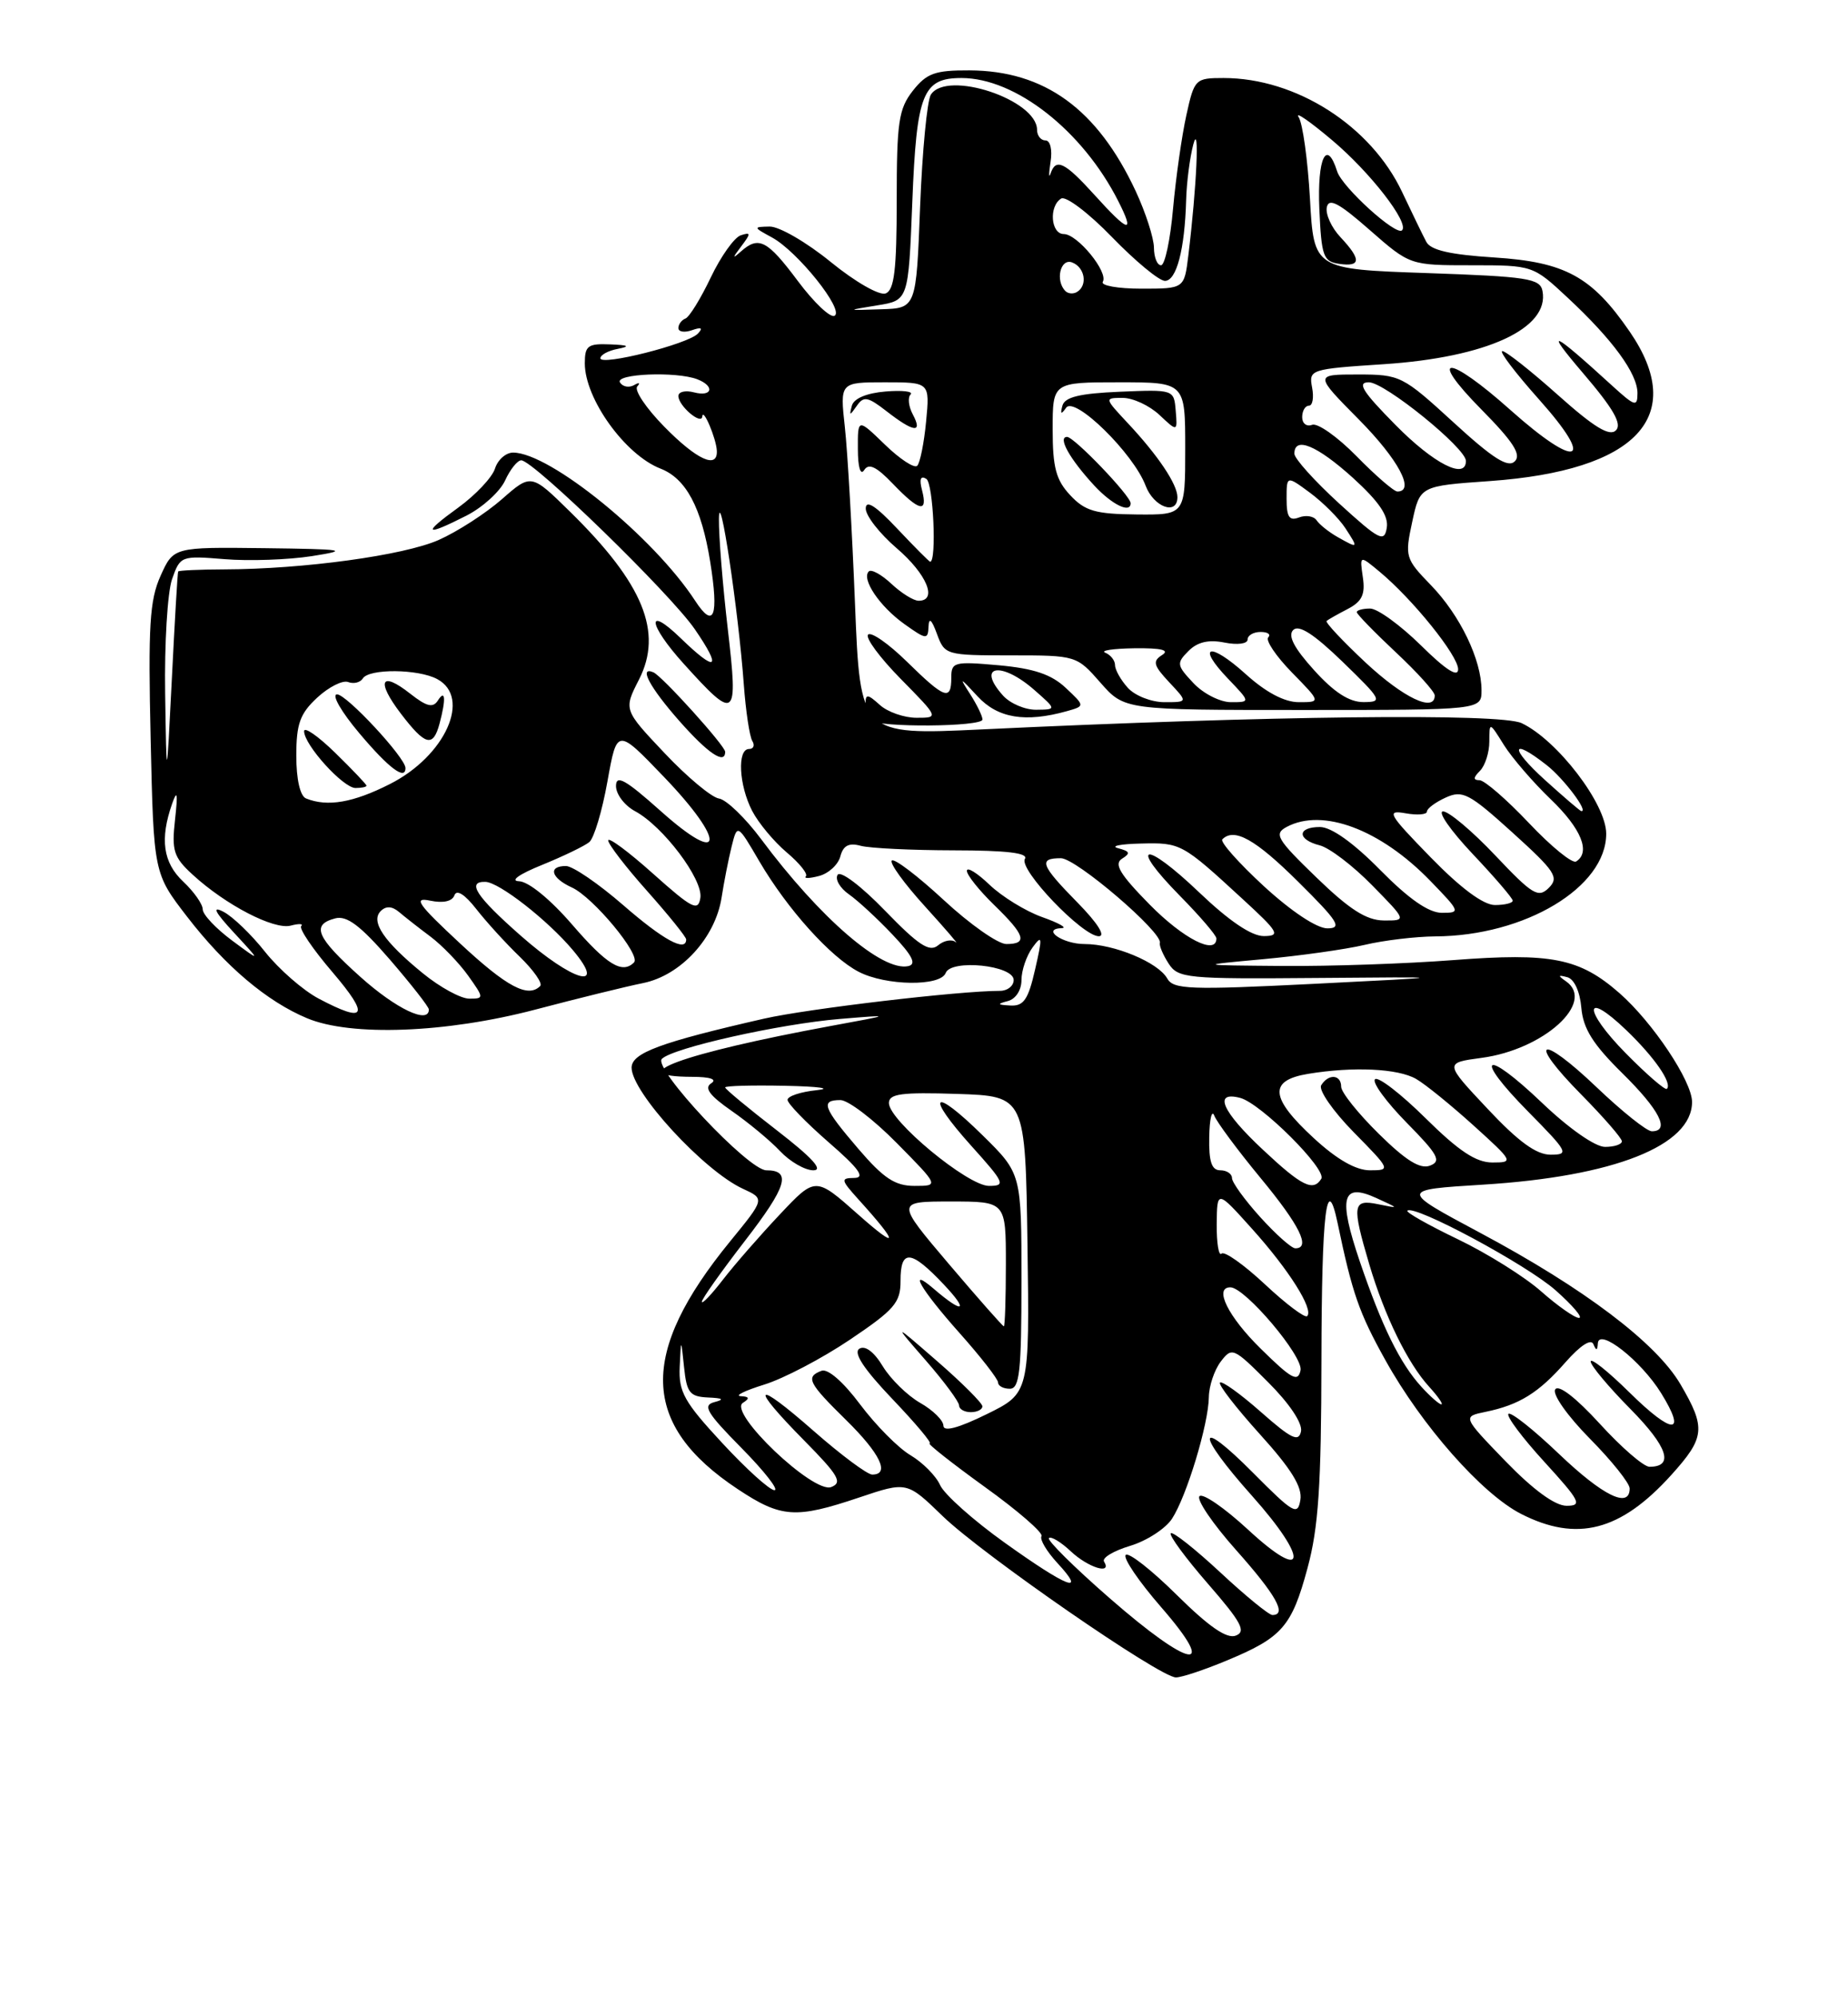 <?xml version="1.0" encoding="UTF-8" standalone="no"?>
<!DOCTYPE svg PUBLIC "-//W3C//DTD SVG 1.1//EN" "http://www.w3.org/Graphics/SVG/1.1/DTD/svg11.dtd" >
<svg xmlns="http://www.w3.org/2000/svg" xmlns:xlink="http://www.w3.org/1999/xlink" version="1.1" viewBox="0 0 237 256">
 <g >
 <path fill="currentColor"
d=" M 157.31 212.84 C 164.43 209.89 165.66 208.49 167.68 201.00 C 169.09 195.82 169.45 190.39 169.47 174.25 C 169.50 155.43 170.13 150.05 171.54 156.75 C 173.44 165.82 174.29 168.26 177.67 174.33 C 182.35 182.75 190.05 191.47 195.07 194.04 C 202.24 197.69 207.83 196.25 214.33 189.06 C 218.67 184.25 218.80 183.03 215.51 177.42 C 212.39 172.11 203.16 165.13 189.80 158.00 C 179.50 152.50 179.50 152.50 190.19 151.84 C 206.98 150.80 217.00 146.84 217.00 141.24 C 217.00 138.59 211.96 131.04 207.70 127.30 C 202.56 122.80 198.99 122.09 186.36 123.06 C 180.39 123.52 170.55 123.86 164.50 123.81 C 153.50 123.72 153.50 123.72 162.00 122.94 C 166.68 122.51 172.53 121.69 175.00 121.11 C 177.47 120.52 181.56 120.04 184.07 120.02 C 195.59 119.96 206.01 113.71 205.99 106.85 C 205.99 103.04 199.72 94.86 195.15 92.69 C 192.43 91.39 162.67 91.74 125.91 93.49 C 110.32 94.23 110.32 94.23 109.65 77.36 C 109.28 68.09 108.70 57.91 108.35 54.75 C 107.72 49.00 107.72 49.00 113.49 49.00 C 119.25 49.00 119.25 49.00 118.77 54.02 C 118.51 56.78 117.99 59.34 117.63 59.70 C 117.27 60.07 115.40 58.84 113.49 56.99 C 110.00 53.61 110.00 53.61 110.02 57.55 C 110.02 59.90 110.35 60.99 110.83 60.25 C 111.41 59.33 112.40 59.81 114.50 62.00 C 117.90 65.55 119.02 65.80 118.25 62.84 C 117.87 61.41 118.06 60.92 118.80 61.38 C 119.69 61.92 120.15 72.00 119.29 72.00 C 119.17 72.00 117.27 70.09 115.06 67.75 C 112.31 64.83 111.04 64.02 111.03 65.17 C 111.01 66.09 112.80 68.38 115.00 70.27 C 118.85 73.56 120.29 77.00 117.81 77.00 C 117.16 77.00 115.59 76.02 114.32 74.83 C 113.05 73.64 111.74 72.92 111.42 73.24 C 110.44 74.22 112.82 77.74 116.00 80.00 C 118.79 81.99 119.01 82.01 119.08 80.32 C 119.13 79.09 119.48 79.39 120.16 81.25 C 121.15 83.95 121.31 84.00 129.61 84.00 C 138.02 84.00 138.08 84.02 141.13 87.50 C 144.21 91.00 144.21 91.00 167.10 91.00 C 190.00 91.00 190.00 91.00 190.00 88.47 C 190.00 84.56 187.25 78.86 183.51 75.00 C 180.23 71.62 180.15 71.35 181.11 66.90 C 182.10 62.29 182.10 62.29 191.06 61.66 C 209.94 60.32 216.46 53.35 209.00 42.50 C 204.14 35.44 200.73 33.58 191.61 33.00 C 185.99 32.64 183.48 32.07 182.92 31.00 C 182.48 30.18 181.09 27.30 179.82 24.62 C 175.81 16.12 166.22 10.00 156.92 10.00 C 153.30 10.00 153.17 10.12 152.15 14.75 C 151.57 17.36 150.80 22.76 150.44 26.75 C 150.09 30.74 149.39 34.00 148.90 34.00 C 148.40 34.00 148.00 32.99 147.99 31.75 C 147.98 30.51 146.93 27.25 145.65 24.50 C 140.73 13.97 133.97 9.06 124.32 9.02 C 119.91 9.00 118.84 9.39 117.07 11.63 C 115.25 13.95 115.00 15.65 115.00 25.67 C 115.00 34.59 114.69 37.18 113.58 37.61 C 112.78 37.91 109.70 36.15 106.54 33.58 C 103.45 31.06 99.93 29.02 98.71 29.04 C 96.57 29.08 96.58 29.12 99.01 30.44 C 102.28 32.22 108.28 39.71 107.04 40.47 C 106.52 40.80 104.40 38.80 102.33 36.03 C 98.39 30.76 97.30 30.20 95.00 32.25 C 93.90 33.23 93.91 33.09 95.05 31.59 C 96.32 29.91 96.32 29.73 95.00 30.16 C 94.17 30.43 92.44 32.87 91.15 35.57 C 89.86 38.28 88.40 40.65 87.90 40.83 C 87.41 41.02 87.00 41.57 87.00 42.05 C 87.00 42.54 87.79 42.66 88.75 42.32 C 89.95 41.90 90.19 42.03 89.50 42.76 C 88.22 44.11 77.00 46.94 77.00 45.92 C 77.00 45.49 78.01 44.94 79.25 44.71 C 80.88 44.39 80.60 44.23 78.25 44.14 C 75.39 44.02 75.00 44.31 75.00 46.57 C 75.00 51.11 80.16 58.29 84.70 60.06 C 87.98 61.33 89.96 65.04 91.08 72.00 C 92.21 79.03 91.56 80.70 89.15 77.00 C 83.82 68.83 70.55 58.04 65.82 58.01 C 64.89 58.00 63.84 58.92 63.48 60.06 C 63.12 61.19 61.00 63.44 58.77 65.06 C 54.07 68.45 54.46 68.82 59.84 66.08 C 61.91 65.02 64.13 63.00 64.78 61.58 C 65.43 60.16 66.36 59.00 66.85 59.00 C 68.40 59.00 85.96 76.08 89.10 80.64 C 92.64 85.79 91.90 86.26 87.30 81.80 C 82.82 77.46 83.10 80.00 87.66 85.05 C 94.38 92.49 94.69 92.25 93.34 80.66 C 92.69 75.07 92.17 68.70 92.20 66.50 C 92.25 61.96 94.70 78.25 95.39 87.72 C 95.64 91.14 96.13 94.40 96.48 94.97 C 96.83 95.53 96.64 96.00 96.06 96.00 C 94.52 96.00 94.76 100.64 96.46 103.93 C 97.27 105.49 99.27 107.89 100.91 109.27 C 102.55 110.65 103.64 112.02 103.35 112.32 C 103.05 112.62 103.81 112.60 105.03 112.28 C 106.26 111.96 107.49 110.83 107.77 109.77 C 108.14 108.37 108.86 107.99 110.39 108.41 C 111.55 108.72 116.91 108.98 122.31 108.99 C 129.15 109.00 131.91 109.33 131.44 110.09 C 130.62 111.43 138.82 120.00 140.92 120.00 C 141.83 120.00 140.77 118.32 138.21 115.71 C 133.45 110.87 133.13 110.00 136.06 110.00 C 138.01 110.00 149.12 119.51 148.75 120.86 C 148.65 121.21 149.16 122.40 149.87 123.50 C 151.09 125.39 152.18 125.49 168.83 125.35 C 186.50 125.20 186.50 125.20 168.54 126.10 C 152.55 126.90 150.48 126.82 149.69 125.41 C 148.53 123.35 142.89 121.00 139.09 121.00 C 136.25 121.00 133.48 119.05 136.19 118.96 C 136.91 118.93 135.76 118.29 133.64 117.54 C 131.51 116.78 128.48 114.91 126.89 113.39 C 125.30 111.87 124.00 111.07 124.00 111.62 C 124.00 112.16 125.58 114.13 127.50 116.00 C 131.48 119.86 131.84 121.00 129.06 121.00 C 127.99 121.00 124.37 118.46 121.03 115.36 C 117.68 112.26 114.68 109.98 114.37 110.30 C 114.05 110.61 115.97 113.26 118.63 116.18 C 121.29 119.11 123.06 121.17 122.57 120.76 C 122.08 120.35 121.06 120.53 120.30 121.17 C 119.20 122.08 117.81 121.17 113.49 116.71 C 110.45 113.57 107.78 111.55 107.42 112.13 C 107.07 112.70 107.72 113.82 108.86 114.62 C 110.01 115.42 112.53 117.75 114.46 119.79 C 117.03 122.50 117.57 123.59 116.48 123.83 C 113.13 124.55 105.17 117.69 97.61 107.55 C 95.58 104.83 93.15 102.49 92.21 102.35 C 91.27 102.22 88.13 99.60 85.24 96.54 C 79.97 90.97 79.97 90.97 81.95 87.10 C 85.05 81.02 82.50 74.80 73.12 65.60 C 68.12 60.69 68.12 60.69 64.36 63.99 C 62.29 65.80 58.65 68.15 56.26 69.21 C 51.79 71.19 38.92 72.95 28.75 72.98 C 25.59 72.99 22.93 73.11 22.85 73.25 C 22.77 73.39 22.41 79.58 22.04 87.00 C 21.36 100.50 21.36 100.50 21.18 88.90 C 21.08 82.52 21.48 75.93 22.06 74.25 C 23.11 71.25 23.21 71.21 28.81 71.67 C 31.94 71.93 36.98 71.75 40.00 71.28 C 44.93 70.50 44.29 70.39 33.87 70.26 C 22.25 70.12 22.25 70.12 20.59 73.81 C 19.19 76.92 18.99 80.23 19.32 94.72 C 19.71 111.94 19.71 111.94 24.00 117.50 C 28.90 123.85 34.23 128.36 39.38 130.51 C 45.02 132.87 57.18 132.41 68.62 129.41 C 74.05 127.98 80.30 126.44 82.49 126.00 C 87.33 125.01 91.73 120.20 92.54 115.05 C 92.84 113.10 93.42 110.16 93.82 108.53 C 94.56 105.57 94.56 105.57 97.39 110.41 C 100.98 116.53 106.54 122.71 110.13 124.56 C 113.60 126.36 120.61 126.46 121.28 124.71 C 121.97 122.90 130.00 123.72 130.00 125.61 C 130.00 126.37 129.21 127.00 128.25 127.00 C 122.98 127.00 103.60 129.29 98.00 130.56 C 84.69 133.60 81.00 134.96 81.00 136.85 C 81.00 140.00 90.30 150.10 95.30 152.38 C 98.09 153.66 98.09 153.66 93.66 159.08 C 81.87 173.49 82.15 182.61 94.62 190.87 C 100.18 194.56 102.04 194.68 110.18 191.94 C 116.31 189.88 116.31 189.88 120.90 194.33 C 126.04 199.29 148.76 215.00 150.81 215.00 C 151.54 215.00 154.46 214.03 157.31 212.84 Z  M 93.00 96.36 C 93.00 95.59 84.91 86.64 83.79 86.17 C 81.87 85.36 83.32 88.09 87.08 92.36 C 90.79 96.57 93.00 98.06 93.00 96.36 Z  M 126.00 92.22 C 126.00 91.79 125.29 90.33 124.42 88.97 C 122.98 86.73 123.07 86.76 125.37 89.25 C 127.96 92.06 131.50 92.64 136.83 91.15 C 139.15 90.49 139.15 90.49 136.67 88.16 C 134.84 86.44 132.59 85.68 128.09 85.27 C 122.36 84.76 122.00 84.85 122.00 86.86 C 122.00 89.87 121.16 89.57 116.31 84.81 C 113.96 82.51 111.72 80.94 111.33 81.34 C 110.94 81.73 112.83 84.29 115.52 87.02 C 120.42 92.00 120.42 92.00 117.54 92.00 C 115.96 92.00 113.83 91.26 112.83 90.35 C 111.28 88.95 111.00 88.92 111.00 90.18 C 111.00 91.00 111.30 91.97 111.67 92.33 C 112.61 93.27 126.00 93.17 126.00 92.22 Z  M 117.07 53.13 C 116.52 52.10 116.39 50.95 116.78 50.56 C 117.17 50.17 115.72 50.00 113.57 50.18 C 111.14 50.38 109.50 51.07 109.25 52.00 C 108.90 53.32 108.97 53.32 109.88 52.02 C 110.76 50.74 111.29 50.84 113.70 52.71 C 117.18 55.42 118.37 55.57 117.07 53.13 Z  M 142.27 204.81 C 137.74 200.86 134.26 197.41 134.52 197.14 C 134.79 196.88 136.05 197.64 137.32 198.83 C 139.55 200.93 142.67 201.89 141.59 200.15 C 141.30 199.68 142.80 198.78 144.92 198.14 C 147.04 197.51 149.46 195.94 150.30 194.67 C 152.18 191.80 154.99 182.53 155.03 179.07 C 155.05 177.66 155.73 175.61 156.55 174.53 C 157.99 172.63 158.19 172.71 162.62 177.15 C 165.36 179.88 167.06 182.42 166.85 183.46 C 166.56 184.88 165.61 184.42 161.71 180.98 C 159.07 178.65 156.71 176.96 156.46 177.21 C 156.21 177.46 158.51 180.43 161.57 183.82 C 165.61 188.28 167.04 190.60 166.77 192.24 C 166.43 194.30 165.89 193.99 160.70 188.77 C 153.38 181.41 153.29 183.58 160.58 191.74 C 167.93 199.98 167.56 203.00 160.05 196.05 C 157.05 193.28 154.25 191.35 153.83 191.77 C 153.41 192.19 155.52 195.30 158.53 198.68 C 163.66 204.44 165.09 207.00 163.18 207.00 C 162.73 207.00 159.72 204.54 156.49 201.53 C 153.25 198.52 150.40 196.27 150.15 196.52 C 149.89 196.77 152.04 199.69 154.91 202.99 C 159.20 207.92 159.85 209.12 158.49 209.64 C 157.34 210.09 155.06 208.52 150.94 204.45 C 147.70 201.24 144.74 198.92 144.37 199.30 C 143.99 199.67 146.04 202.69 148.91 205.99 C 156.38 214.57 152.70 213.92 142.27 204.81 Z  M 128.86 197.74 C 124.81 194.85 121.08 191.52 120.56 190.34 C 120.04 189.17 118.33 187.45 116.77 186.52 C 115.20 185.60 112.30 182.66 110.31 180.01 C 108.15 177.12 106.16 175.38 105.35 175.70 C 103.28 176.49 103.65 177.24 108.50 182.00 C 112.88 186.30 114.18 189.00 111.86 189.00 C 111.23 189.00 107.86 186.49 104.36 183.42 C 96.69 176.68 96.00 177.42 103.18 184.68 C 107.55 189.11 108.08 190.03 106.60 190.60 C 104.31 191.48 93.34 181.04 95.27 179.81 C 96.18 179.23 96.11 179.01 95.00 178.95 C 94.17 178.90 95.53 178.24 98.00 177.47 C 100.47 176.71 105.42 174.12 109.00 171.71 C 114.72 167.86 115.50 166.96 115.49 164.17 C 115.48 160.05 116.82 160.17 121.05 164.65 C 124.32 168.11 123.53 168.44 119.75 165.19 C 116.33 162.25 118.08 165.26 123.00 170.79 C 125.75 173.87 128.00 176.76 128.00 177.20 C 128.00 177.64 128.68 178.00 129.50 178.00 C 130.76 178.00 131.00 175.80 131.00 164.21 C 131.00 150.42 131.00 150.42 126.02 145.52 C 119.60 139.20 118.55 140.17 124.56 146.86 C 128.85 151.62 129.01 152.00 126.83 152.00 C 124.12 152.00 114.00 143.63 114.00 141.38 C 114.00 140.19 115.61 139.98 122.75 140.21 C 131.50 140.50 131.50 140.50 131.77 159.53 C 132.04 178.56 132.04 178.56 126.52 181.27 C 122.91 183.04 121.00 183.55 120.99 182.74 C 120.99 182.06 119.65 180.74 118.01 179.81 C 116.38 178.88 114.22 176.77 113.22 175.13 C 112.10 173.27 110.95 172.41 110.21 172.87 C 109.40 173.37 110.77 175.46 114.44 179.31 C 117.43 182.44 119.58 185.00 119.22 185.00 C 118.86 185.00 122.04 187.51 126.29 190.58 C 130.55 193.64 133.82 196.48 133.57 196.89 C 133.31 197.30 134.23 198.84 135.59 200.32 C 139.44 204.47 136.93 203.51 128.86 197.74 Z  M 125.99 180.25 C 125.98 179.84 123.39 177.25 120.24 174.51 C 114.50 169.52 114.50 169.52 118.75 174.40 C 121.09 177.08 123.00 179.67 123.00 180.14 C 123.00 180.61 123.67 181.00 124.50 181.00 C 125.33 181.00 125.99 180.66 125.99 180.25 Z  M 193.08 187.29 C 187.55 181.57 187.55 181.57 190.52 180.96 C 194.84 180.07 197.33 178.53 200.79 174.58 C 202.68 172.44 204.05 171.55 204.35 172.29 C 204.71 173.16 204.86 173.13 204.92 172.18 C 205.04 170.14 210.47 174.41 213.04 178.57 C 216.38 183.97 214.51 183.93 208.98 178.48 C 206.24 175.78 204.00 173.99 204.00 174.51 C 204.00 175.02 206.30 177.77 209.12 180.62 C 213.89 185.46 214.73 188.00 211.54 188.00 C 210.80 188.00 207.93 185.52 205.17 182.49 C 202.09 179.12 199.86 177.41 199.45 178.09 C 199.06 178.71 201.03 181.49 203.88 184.38 C 206.70 187.23 209.00 190.11 209.00 190.78 C 209.00 193.41 205.58 191.74 199.92 186.34 C 196.66 183.23 193.75 180.92 193.45 181.22 C 193.16 181.51 195.23 184.28 198.06 187.37 C 202.66 192.41 202.96 193.00 200.91 193.00 C 199.43 193.00 196.65 190.97 193.08 187.29 Z  M 92.61 184.94 C 87.74 179.69 87.02 178.40 87.17 175.19 C 87.34 171.50 87.34 171.50 87.73 175.25 C 88.07 178.52 88.46 179.01 90.81 179.12 C 92.71 179.20 92.95 179.37 91.63 179.71 C 90.06 180.12 90.61 181.05 95.10 185.60 C 98.03 188.57 99.93 191.00 99.32 191.00 C 98.71 191.00 95.69 188.27 92.61 184.94 Z  M 182.29 177.75 C 179.55 174.75 177.24 170.06 174.39 161.69 C 171.60 153.46 172.09 151.54 176.50 153.55 C 179.48 154.91 179.48 154.91 176.75 154.35 C 173.46 153.67 173.35 154.43 175.61 162.07 C 177.58 168.70 180.54 174.75 183.29 177.75 C 184.42 178.99 185.12 180.00 184.85 180.00 C 184.57 180.00 183.42 178.99 182.29 177.75 Z  M 161.70 172.88 C 157.49 168.75 155.64 165.00 157.79 165.00 C 159.67 165.00 167.17 173.86 166.79 175.64 C 166.46 177.20 165.64 176.76 161.70 172.88 Z  M 121.68 162.00 C 114.89 154.00 114.89 154.00 121.94 154.00 C 129.00 154.00 129.00 154.00 129.00 162.00 C 129.00 166.40 128.88 170.00 128.74 170.00 C 128.60 170.00 125.42 166.40 121.68 162.00 Z  M 162.22 164.61 C 159.52 162.09 157.02 160.32 156.66 160.68 C 156.30 161.04 156.02 159.35 156.04 156.92 C 156.08 152.50 156.08 152.50 160.57 157.50 C 165.29 162.74 168.50 167.83 167.64 168.69 C 167.36 168.97 164.92 167.14 162.22 164.61 Z  M 197.66 165.53 C 195.55 163.66 190.74 160.65 186.97 158.84 C 183.20 157.03 180.28 155.38 180.49 155.18 C 181.33 154.33 195.77 162.08 199.50 165.38 C 201.70 167.33 203.05 168.92 202.50 168.92 C 201.95 168.92 199.77 167.39 197.66 165.53 Z  M 90.01 166.85 C 90.00 166.50 92.49 162.99 95.53 159.05 C 100.92 152.08 101.55 150.00 98.28 150.00 C 95.98 150.00 83.69 136.91 84.88 135.72 C 86.29 134.31 99.94 131.25 107.72 130.60 C 114.50 130.04 114.50 130.04 106.50 131.51 C 87.49 135.02 79.42 137.98 88.75 138.02 C 91.09 138.02 92.01 138.34 91.21 138.85 C 90.28 139.44 91.00 140.42 93.82 142.38 C 95.97 143.87 98.77 146.19 100.04 147.54 C 101.31 148.89 103.23 150.00 104.31 150.00 C 105.64 150.00 104.15 148.37 99.63 144.88 C 95.98 142.06 93.00 139.59 93.00 139.38 C 93.00 139.17 96.49 139.08 100.75 139.17 C 105.01 139.26 106.81 139.51 104.75 139.73 C 102.69 139.94 101.00 140.50 101.00 140.97 C 101.00 141.44 103.36 143.87 106.25 146.39 C 110.17 149.79 111.01 150.96 109.56 150.98 C 107.78 151.00 107.82 151.21 110.11 153.75 C 115.33 159.51 115.29 160.31 110.04 155.65 C 104.58 150.81 104.58 150.81 100.01 155.66 C 97.50 158.32 94.22 162.07 92.73 164.00 C 91.24 165.93 90.02 167.21 90.01 166.85 Z  M 161.62 156.00 C 159.63 153.80 158.00 151.55 158.00 151.00 C 158.00 150.45 157.32 150.00 156.50 150.00 C 155.39 150.00 155.02 148.90 155.08 145.75 C 155.12 143.41 155.42 142.18 155.73 143.00 C 156.05 143.82 158.71 147.41 161.65 150.97 C 166.69 157.06 168.14 160.00 166.12 160.00 C 165.63 160.00 163.61 158.20 161.62 156.00 Z  M 110.08 147.25 C 105.54 141.95 105.19 141.00 107.78 141.00 C 108.77 141.00 112.01 143.47 115.00 146.50 C 120.43 152.00 120.43 152.00 117.29 152.00 C 114.79 152.00 113.33 151.04 110.08 147.25 Z  M 161.96 147.36 C 156.71 142.46 155.55 139.81 159.05 140.72 C 161.69 141.41 170.19 149.88 169.45 151.09 C 168.41 152.76 166.95 152.04 161.96 147.36 Z  M 168.48 145.87 C 162.87 140.70 162.67 138.48 167.75 137.64 C 173.55 136.68 179.29 136.95 181.61 138.29 C 182.77 138.95 186.08 141.64 188.97 144.25 C 194.10 148.89 194.15 149.00 191.39 149.00 C 189.29 149.00 187.08 147.53 182.81 143.31 C 179.64 140.18 176.73 137.94 176.34 138.33 C 175.94 138.72 177.77 141.22 180.39 143.89 C 184.43 147.99 184.89 148.83 183.40 149.40 C 182.13 149.89 180.30 148.75 176.82 145.32 C 174.17 142.71 172.00 140.00 172.00 139.29 C 172.00 137.71 170.37 137.59 169.44 139.10 C 169.07 139.70 170.94 142.40 173.59 145.10 C 178.35 149.93 178.38 150.00 175.69 150.00 C 173.88 150.00 171.45 148.61 168.48 145.87 Z  M 190.77 142.11 C 185.24 136.23 185.24 136.23 190.00 135.59 C 197.96 134.54 204.67 128.48 200.85 125.79 C 199.76 125.03 199.79 124.93 201.00 125.25 C 201.89 125.49 202.62 127.08 202.80 129.16 C 203.03 131.84 204.28 133.84 208.05 137.55 C 212.84 142.27 214.23 145.00 211.84 145.00 C 211.20 145.00 208.03 142.47 204.79 139.38 C 197.44 132.37 195.75 133.16 202.81 140.31 C 205.66 143.20 208.00 145.89 208.00 146.28 C 208.00 146.68 207.03 147.00 205.84 147.00 C 204.58 147.00 201.22 144.65 197.79 141.38 C 190.31 134.24 188.81 135.22 196.02 142.52 C 201.10 147.67 201.28 148.00 198.86 148.00 C 197.02 148.00 194.73 146.33 190.77 142.11 Z  M 208.50 135.00 C 202.99 129.41 203.08 126.76 208.60 132.07 C 212.21 135.54 214.49 138.85 213.77 139.56 C 213.56 139.78 211.18 137.72 208.50 135.00 Z  M 40.86 127.99 C 38.86 126.93 35.78 124.24 34.01 122.02 C 32.25 119.79 29.84 117.47 28.65 116.86 C 27.14 116.08 27.53 116.87 30.00 119.54 C 33.50 123.32 33.50 123.32 29.75 120.54 C 27.69 119.01 26.00 117.22 26.00 116.56 C 26.00 115.89 24.87 114.29 23.50 113.00 C 20.91 110.57 20.48 107.55 22.08 103.00 C 22.73 101.15 22.82 101.67 22.45 105.04 C 22.00 109.04 22.26 109.87 24.72 112.12 C 28.94 115.99 35.12 119.20 37.28 118.64 C 38.33 118.36 38.94 118.39 38.63 118.70 C 38.32 119.01 40.13 121.68 42.66 124.63 C 47.46 130.26 46.95 131.21 40.86 127.99 Z  M 46.23 125.22 C 40.56 120.14 39.87 118.53 42.99 117.71 C 44.48 117.32 46.21 118.62 49.99 122.98 C 52.74 126.17 55.00 129.05 55.00 129.39 C 55.00 131.31 50.81 129.32 46.23 125.22 Z  M 129.25 128.31 C 130.26 128.05 131.00 126.91 131.00 125.62 C 131.00 124.39 131.64 122.51 132.42 121.44 C 133.67 119.73 133.71 120.07 132.75 124.25 C 131.87 128.12 131.28 128.98 129.58 128.88 C 127.89 128.79 127.83 128.68 129.25 128.31 Z  M 54.23 124.75 C 49.22 120.67 47.49 118.11 48.83 116.77 C 49.50 116.10 50.28 116.14 51.17 116.89 C 51.90 117.51 53.72 118.94 55.21 120.05 C 56.70 121.17 58.87 123.42 60.03 125.04 C 62.09 127.93 62.09 128.00 60.18 128.00 C 59.10 128.00 56.42 126.54 54.23 124.75 Z  M 59.00 120.92 C 53.57 115.87 52.94 114.97 55.17 115.44 C 56.84 115.79 58.00 115.53 58.28 114.75 C 58.56 113.97 59.61 114.63 61.07 116.50 C 62.36 118.15 64.87 120.91 66.66 122.63 C 68.44 124.36 69.62 126.05 69.28 126.38 C 67.72 127.95 65.01 126.51 59.00 120.92 Z  M 66.75 119.90 C 61.07 114.90 59.81 112.97 62.25 113.03 C 64.00 113.07 70.22 117.92 73.46 121.77 C 77.94 127.09 73.50 125.85 66.75 119.90 Z  M 73.37 118.50 C 70.57 115.26 67.77 112.98 66.56 112.95 C 65.36 112.91 66.59 112.04 69.49 110.87 C 72.24 109.75 74.98 108.43 75.58 107.93 C 76.18 107.43 77.23 103.94 77.90 100.17 C 79.13 93.31 79.13 93.31 85.15 99.58 C 93.16 107.92 92.86 111.21 84.75 103.97 C 80.21 99.92 79.00 99.24 79.00 100.75 C 79.00 101.80 80.10 103.25 81.44 103.97 C 85.04 105.90 90.18 112.72 89.82 115.08 C 89.54 116.86 88.78 116.47 83.75 111.98 C 80.59 109.15 78.00 107.24 78.00 107.72 C 78.00 108.20 80.25 111.13 83.00 114.21 C 85.75 117.30 88.00 120.09 88.00 120.41 C 88.00 122.08 85.06 120.48 79.91 116.00 C 76.74 113.25 73.45 111.00 72.58 111.00 C 70.24 111.00 70.66 112.53 73.34 113.75 C 76.08 115.00 82.24 122.43 81.31 123.36 C 79.80 124.87 77.83 123.67 73.37 118.50 Z  M 147.46 115.96 C 143.62 112.06 142.82 110.73 143.90 110.06 C 145.01 109.37 144.91 109.11 143.40 108.72 C 142.35 108.45 143.66 108.18 146.29 108.12 C 151.43 107.99 151.59 108.08 159.36 115.23 C 163.99 119.48 164.26 119.96 162.09 119.98 C 160.51 119.99 157.65 118.06 153.79 114.38 C 146.74 107.65 144.62 108.01 151.31 114.81 C 153.89 117.43 156.00 119.89 156.00 120.28 C 156.00 122.48 151.79 120.35 147.46 115.96 Z  M 162.08 113.58 C 158.84 110.59 156.44 107.89 156.76 107.58 C 158.28 106.05 161.00 107.57 166.50 113.03 C 171.63 118.11 172.17 118.98 170.24 118.99 C 168.89 119.00 165.61 116.82 162.08 113.58 Z  M 168.83 112.47 C 163.73 107.54 163.35 106.88 165.01 105.99 C 169.63 103.52 177.05 106.31 183.45 112.92 C 187.28 116.87 187.33 117.00 184.92 117.00 C 183.23 117.00 180.69 115.24 177.00 111.50 C 173.57 108.02 170.73 106.00 169.28 106.00 C 166.34 106.00 166.32 107.61 169.25 108.35 C 170.49 108.66 173.51 110.96 175.96 113.46 C 180.42 118.00 180.42 118.00 177.46 117.98 C 175.24 117.96 173.08 116.58 168.83 112.47 Z  M 183.47 109.88 C 178.04 104.31 177.75 103.80 180.25 104.24 C 181.76 104.51 183.00 104.41 183.00 104.02 C 183.00 103.64 184.08 102.83 185.40 102.23 C 187.57 101.24 188.41 101.68 193.97 106.71 C 199.47 111.69 199.97 112.46 198.63 113.80 C 197.28 115.14 196.54 114.69 191.77 109.65 C 188.83 106.54 185.81 104.00 185.07 104.00 C 184.32 104.00 186.03 106.45 188.85 109.44 C 191.68 112.43 194.00 115.13 194.00 115.44 C 194.00 115.75 192.97 116.00 191.72 116.00 C 190.24 116.00 187.33 113.84 183.47 109.88 Z  M 196.07 105.48 C 193.22 102.47 190.37 100.00 189.74 100.00 C 188.92 100.00 188.93 99.67 189.80 98.80 C 190.46 98.14 191.00 96.45 191.00 95.05 C 191.01 92.50 191.01 92.50 192.88 95.50 C 193.92 97.15 196.62 100.28 198.88 102.45 C 202.80 106.21 204.03 109.24 202.13 110.42 C 201.65 110.72 198.92 108.50 196.07 105.48 Z  M 198.12 99.96 C 193.57 95.84 193.75 94.45 198.37 98.08 C 200.56 99.80 203.79 104.10 202.79 103.96 C 202.63 103.94 200.53 102.14 198.12 99.96 Z  M 39.25 102.34 C 38.49 102.03 38.00 99.90 38.00 96.87 C 38.00 92.77 38.47 91.47 40.68 89.42 C 42.16 88.05 43.95 87.15 44.65 87.42 C 45.36 87.69 46.20 87.48 46.53 86.96 C 47.31 85.68 53.64 85.73 56.07 87.04 C 60.49 89.40 57.11 96.90 50.01 100.49 C 45.30 102.88 42.00 103.45 39.25 102.34 Z  M 47.00 100.70 C 47.00 100.54 45.20 98.65 43.00 96.50 C 40.80 94.35 39.00 93.10 39.00 93.72 C 39.00 95.47 44.01 101.00 45.59 101.00 C 46.37 101.00 47.00 100.87 47.00 100.70 Z  M 52.00 98.44 C 52.00 97.12 44.45 89.00 43.23 89.00 C 42.48 89.00 43.76 91.23 46.10 94.00 C 49.86 98.46 52.00 100.07 52.00 98.44 Z  M 56.37 92.75 C 57.21 89.60 57.12 88.27 56.16 89.78 C 55.53 90.77 54.72 90.57 52.62 88.92 C 48.83 85.93 48.20 87.26 51.41 91.47 C 54.55 95.58 55.54 95.84 56.37 92.75 Z  M 144.65 88.17 C 143.74 87.17 143.00 85.85 143.00 85.25 C 143.00 84.66 142.44 83.94 141.75 83.66 C 141.06 83.38 142.75 83.13 145.50 83.09 C 148.96 83.05 150.05 83.32 149.03 83.96 C 147.78 84.75 147.93 85.29 149.95 87.45 C 152.35 90.00 152.35 90.00 149.33 90.00 C 147.67 90.00 145.57 89.18 144.65 88.17 Z  M 153.05 87.55 C 150.90 85.27 150.86 85.00 152.42 83.44 C 153.57 82.28 155.00 81.95 157.04 82.36 C 158.70 82.69 160.00 82.52 160.00 81.97 C 160.00 81.44 160.75 81.00 161.67 81.00 C 162.58 81.00 163.02 81.31 162.65 81.69 C 162.27 82.06 163.63 84.09 165.68 86.19 C 169.41 90.00 169.41 90.00 166.57 90.00 C 164.73 90.00 162.36 88.75 159.78 86.42 C 155.12 82.21 153.35 82.67 157.51 87.01 C 160.37 90.00 160.37 90.00 157.86 90.00 C 156.48 90.00 154.31 88.90 153.05 87.55 Z  M 168.52 85.89 C 165.95 83.05 165.13 81.47 165.85 80.75 C 166.58 80.02 168.52 81.28 172.20 84.84 C 177.23 89.72 177.37 89.98 174.87 89.99 C 173.04 90.00 171.09 88.74 168.52 85.89 Z  M 175.13 84.92 C 172.18 82.16 169.93 79.76 170.13 79.59 C 170.33 79.41 171.56 78.72 172.85 78.05 C 174.67 77.10 175.11 76.19 174.78 73.99 C 174.37 71.15 174.37 71.15 176.93 73.28 C 181.19 76.82 187.00 84.03 187.00 85.78 C 187.00 86.88 185.41 85.86 182.22 82.71 C 179.58 80.12 176.66 78.00 175.72 78.00 C 174.77 78.00 174.00 78.21 174.00 78.46 C 174.00 78.71 176.25 81.02 179.00 83.60 C 181.75 86.17 184.00 88.66 184.00 89.14 C 184.00 91.36 180.00 89.46 175.13 84.92 Z  M 171.50 68.81 C 170.40 68.18 169.21 67.23 168.85 66.69 C 168.49 66.15 167.48 65.99 166.60 66.32 C 165.35 66.80 165.00 66.28 165.00 63.94 C 165.00 60.94 165.00 60.94 168.02 63.17 C 169.67 64.40 171.71 66.43 172.54 67.70 C 174.25 70.32 174.22 70.35 171.50 68.81 Z  M 171.75 64.54 C 168.59 61.65 166.00 58.78 166.00 58.15 C 166.00 55.88 168.89 57.08 173.51 61.25 C 176.85 64.29 178.10 66.12 177.85 67.64 C 177.54 69.56 176.92 69.25 171.75 64.54 Z  M 137.25 63.47 C 135.43 61.53 135.00 59.92 135.00 55.04 C 135.00 49.00 135.00 49.00 143.50 49.00 C 152.00 49.00 152.00 49.00 152.00 57.50 C 152.00 66.00 152.00 66.00 145.75 65.94 C 140.49 65.89 139.14 65.50 137.25 63.47 Z  M 145.00 64.50 C 145.00 63.55 137.76 56.00 136.85 56.00 C 135.60 56.00 137.20 58.85 140.35 62.25 C 142.63 64.70 145.00 65.85 145.00 64.50 Z  M 151.00 63.72 C 151.00 62.08 148.51 58.37 144.65 54.25 C 141.62 51.01 141.62 51.00 143.99 51.00 C 145.30 51.00 147.41 51.98 148.69 53.18 C 151.01 55.36 151.01 55.36 150.78 52.64 C 150.56 49.93 150.53 49.92 143.61 50.21 C 138.45 50.43 136.56 50.89 136.25 52.00 C 135.96 53.10 136.08 53.17 136.73 52.26 C 137.82 50.72 145.36 58.11 146.92 62.25 C 147.96 65.01 151.00 66.11 151.00 63.72 Z  M 173.98 58.48 C 171.54 55.99 168.97 54.18 168.27 54.45 C 167.57 54.72 167.00 54.28 167.00 53.47 C 167.00 52.66 167.39 52.00 167.86 52.00 C 168.34 52.00 168.52 50.95 168.27 49.66 C 167.84 47.36 168.03 47.30 177.47 46.68 C 190.67 45.81 198.74 42.09 197.82 37.30 C 197.51 35.69 195.91 35.45 182.99 35.00 C 168.50 34.50 168.50 34.50 168.00 25.50 C 167.72 20.55 167.07 15.83 166.55 15.02 C 166.03 14.21 167.95 15.53 170.83 17.96 C 175.72 22.07 180.76 28.57 179.81 29.52 C 179.05 30.28 172.14 24.00 171.49 21.98 C 170.14 17.70 168.92 20.24 169.20 26.75 C 169.47 32.88 169.71 33.53 171.75 33.82 C 174.55 34.22 174.60 33.27 171.91 30.40 C 170.76 29.18 169.97 27.45 170.16 26.56 C 170.42 25.33 171.71 26.01 175.66 29.48 C 180.82 34.00 180.82 34.00 188.71 34.00 C 196.57 34.00 196.60 34.01 201.04 38.15 C 206.81 43.52 210.00 47.88 210.00 50.39 C 210.00 52.20 209.68 52.10 206.75 49.43 C 199.01 42.36 197.96 41.90 202.98 47.78 C 206.91 52.37 208.05 54.35 207.24 55.16 C 206.42 55.98 204.44 54.77 199.81 50.64 C 196.34 47.54 193.13 45.01 192.67 45.00 C 192.21 45.00 194.35 47.81 197.42 51.25 C 204.70 59.40 202.35 60.25 193.74 52.58 C 185.69 45.39 182.92 45.33 189.99 52.49 C 194.08 56.63 195.13 58.27 194.27 59.13 C 193.40 60.00 191.46 58.77 186.41 54.14 C 179.88 48.16 179.57 48.00 174.14 48.00 C 168.56 48.00 168.56 48.00 174.28 53.78 C 179.33 58.88 181.53 63.00 179.21 63.00 C 178.77 63.00 176.42 60.97 173.98 58.48 Z  M 179.00 54.50 C 174.73 50.18 173.99 49.00 175.55 49.00 C 177.59 49.00 188.00 57.43 188.00 59.08 C 188.00 61.54 183.89 59.45 179.00 54.50 Z  M 85.19 54.69 C 82.86 52.32 81.30 50.00 81.73 49.53 C 82.15 49.06 81.97 48.98 81.32 49.36 C 80.67 49.73 79.86 49.58 79.51 49.02 C 78.82 47.90 86.73 47.58 89.42 48.61 C 91.71 49.49 91.36 50.91 89.00 50.29 C 87.90 50.00 87.00 50.21 87.00 50.76 C 87.00 52.02 89.98 54.55 90.07 53.37 C 90.16 52.21 91.84 56.16 91.93 57.75 C 92.07 60.18 89.37 58.95 85.19 54.69 Z  M 112.50 39.14 C 116.50 38.50 116.50 38.50 117.00 25.90 C 117.55 11.96 118.33 10.00 123.31 10.00 C 130.23 10.00 138.83 16.74 143.40 25.75 C 145.59 30.05 144.76 29.85 140.38 25.00 C 136.56 20.78 135.41 20.21 134.73 22.25 C 134.50 22.94 134.50 22.26 134.73 20.75 C 134.98 19.19 134.69 18.00 134.08 18.00 C 133.49 18.00 133.00 17.39 133.00 16.65 C 133.00 12.77 121.44 8.94 119.38 12.13 C 118.90 12.89 118.28 19.35 118.00 26.50 C 117.50 39.50 117.50 39.50 113.00 39.64 C 108.50 39.79 108.50 39.79 112.50 39.14 Z  M 136.64 37.31 C 135.30 35.97 135.99 33.06 137.50 33.64 C 139.13 34.26 139.52 36.56 138.14 37.41 C 137.67 37.71 136.99 37.66 136.64 37.31 Z  M 141.43 36.12 C 142.18 34.90 138.18 30.00 136.43 30.00 C 134.76 30.00 134.49 26.43 136.09 25.45 C 136.68 25.08 139.62 27.30 142.61 30.39 C 145.60 33.47 148.65 36.00 149.40 36.00 C 150.88 36.00 151.94 32.00 152.12 25.62 C 152.18 23.36 152.60 20.15 153.04 18.50 C 153.86 15.44 153.47 23.97 152.40 32.75 C 151.88 37.00 151.88 37.00 146.38 37.00 C 143.36 37.00 141.13 36.60 141.43 36.12 Z  M 128.65 89.17 C 125.12 85.26 128.40 84.69 132.69 88.47 C 135.50 90.94 135.50 90.94 132.90 90.97 C 131.48 90.99 129.57 90.18 128.65 89.17 Z "/>
</g>
</svg>